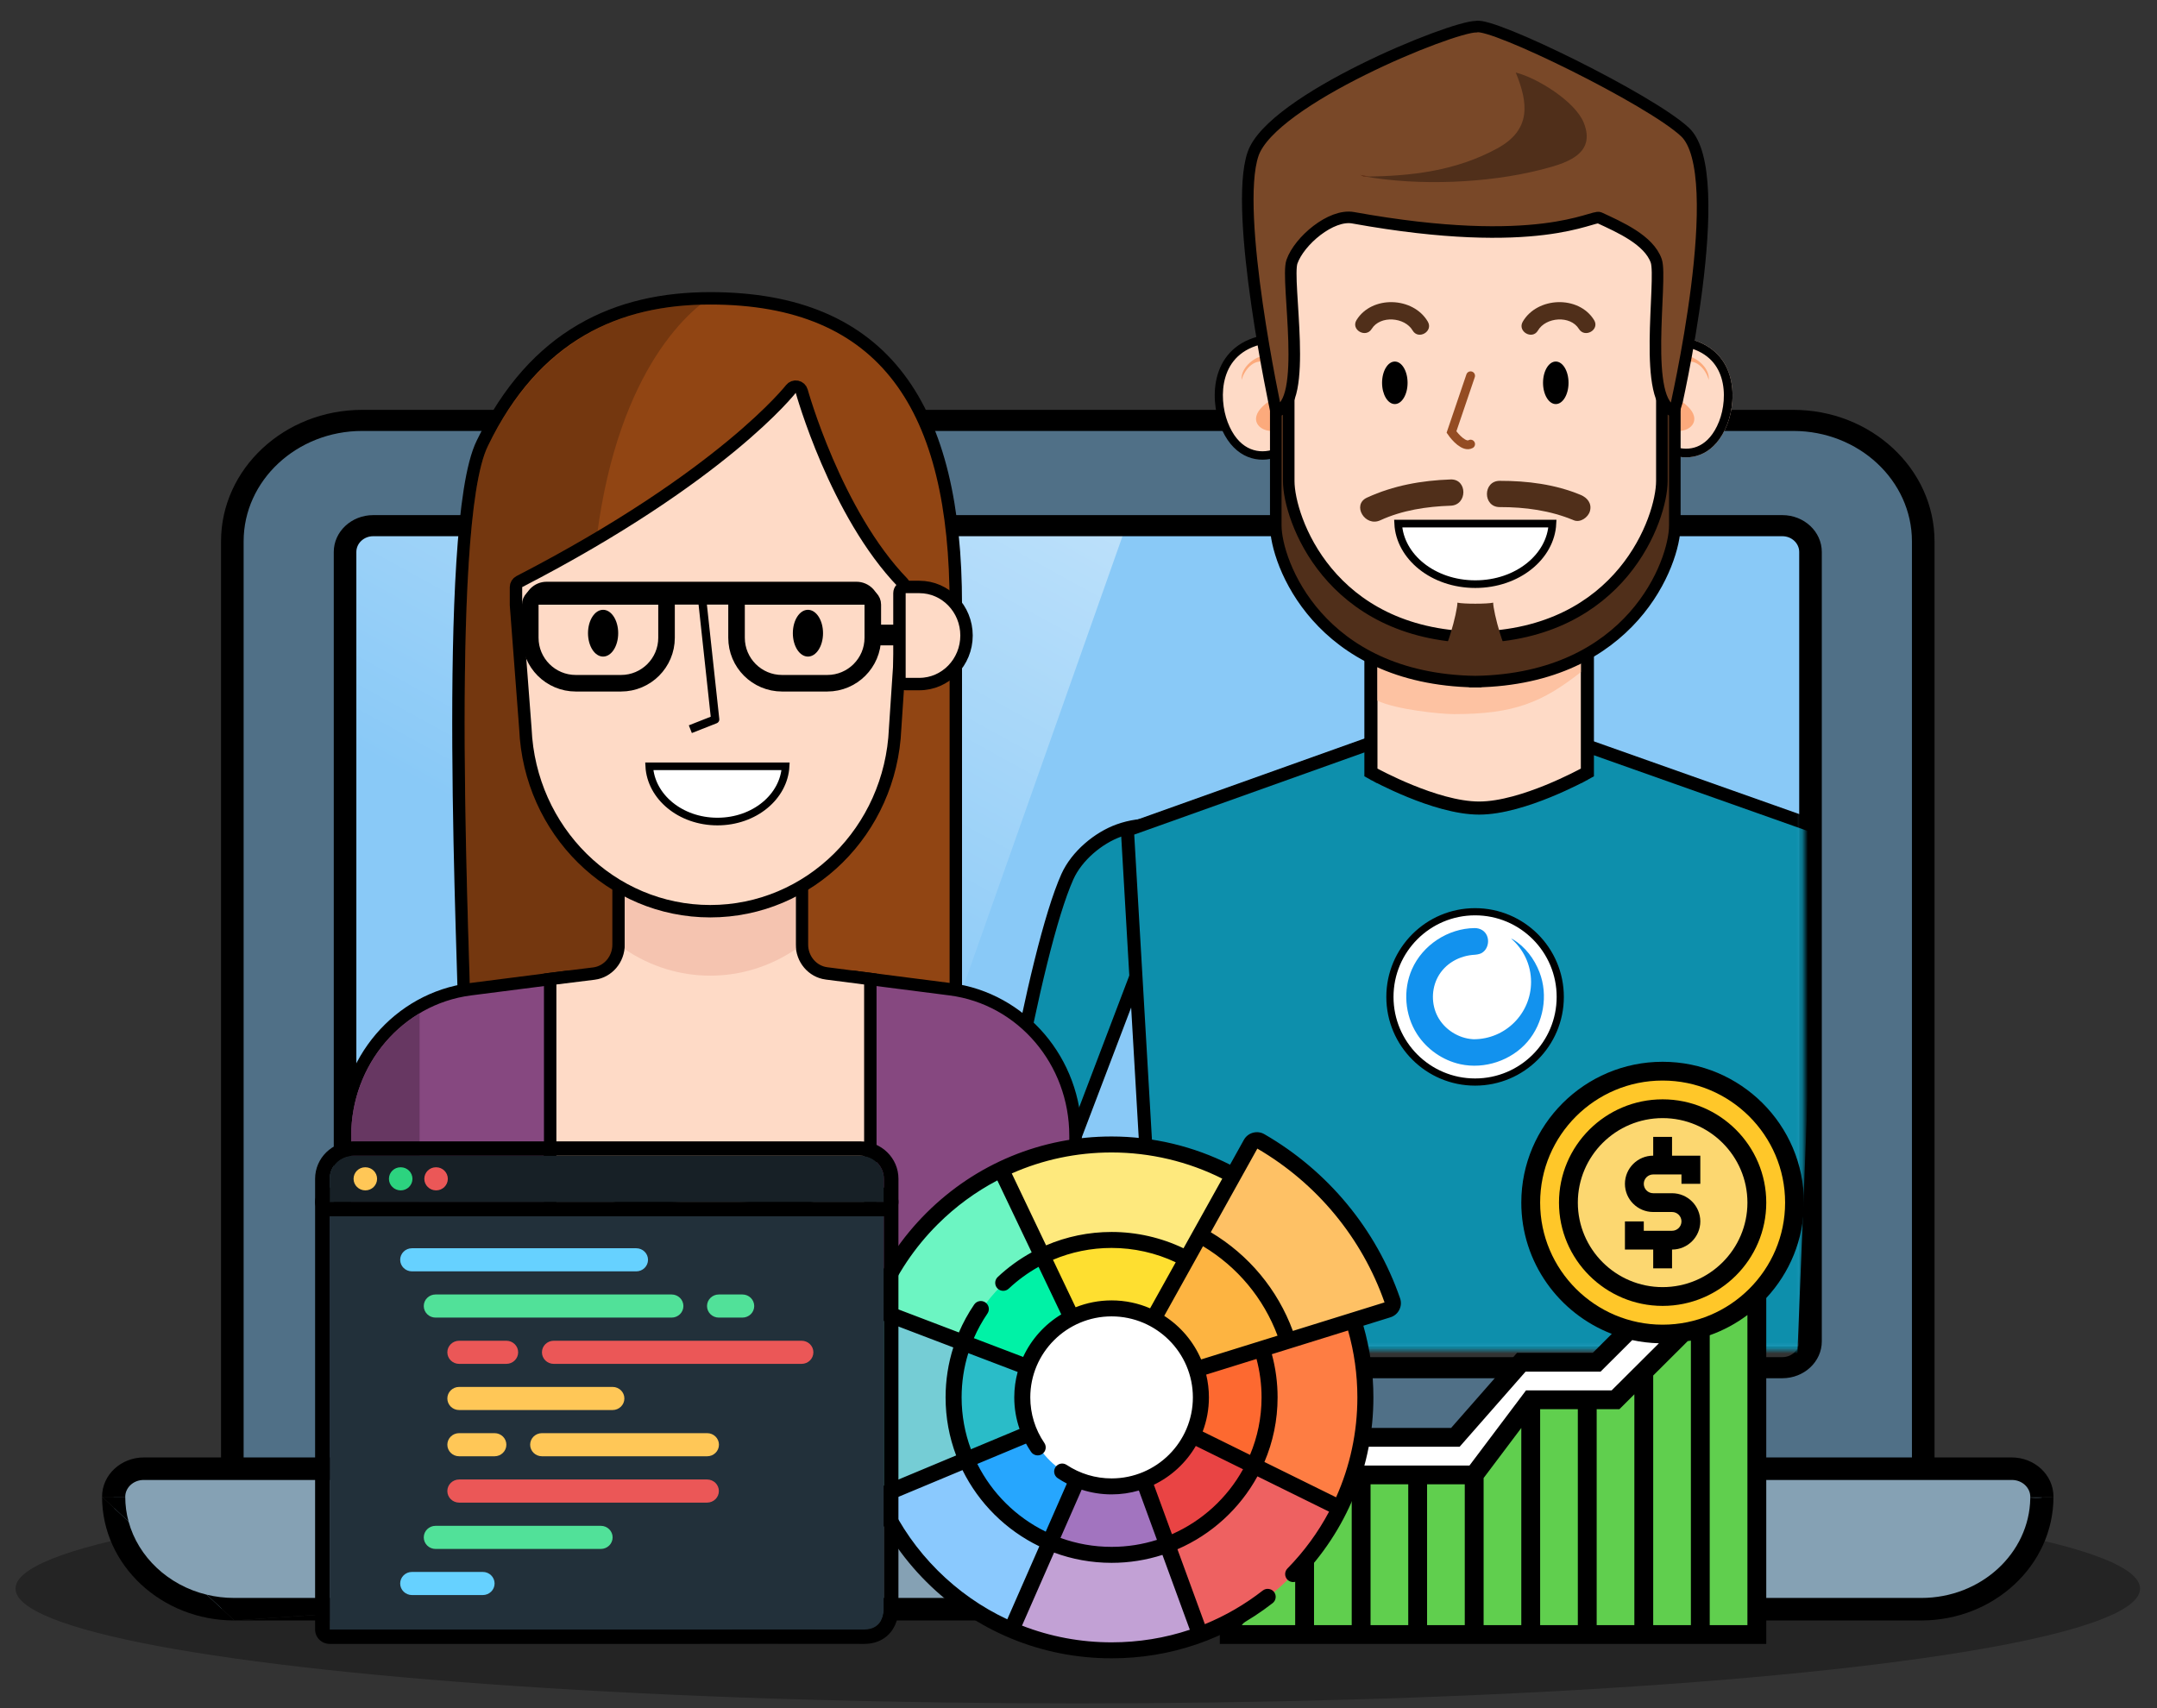 <svg width="380" height="301" viewBox="0 0 380 301" fill="none" xmlns="http://www.w3.org/2000/svg">
<rect x="0" y="0" width="380" height="301" fill="#333333" stroke="none"/>
<ellipse opacity="0.3" cx="189.874" cy="279.926" rx="187.139" ry="20.226" fill="black"/>
<rect x="62.535" y="81.775" width="255.541" height="155.612" rx="0.632" fill="#89C9F7"/>
<g style="mix-blend-mode:soft-light" opacity="0.6">
<path d="M63.167 237.387H147.261L202.24 81.775H63.167C62.818 81.775 62.535 82.058 62.535 82.407V236.755C62.535 237.104 62.818 237.387 63.167 237.387Z" fill="url(#paint0_linear)"/>
</g>
<rect x="62.456" y="81.696" width="255.41" height="155.651" rx="0.711" stroke="black" stroke-width="0.158"/>
<path d="M315.937 74.078H63.801C51.19 74.078 40.93 83.637 40.93 95.387V264.178C40.93 266.741 43.151 268.814 45.895 268.814H333.852C336.596 268.814 338.817 266.741 338.817 264.178V95.387C338.817 83.637 328.553 74.078 315.937 74.078ZM60.789 236.358V97.261C60.789 94.701 63.013 92.624 65.754 92.624H313.993C316.735 92.624 318.958 94.701 318.958 97.261V236.358C318.958 238.919 316.735 240.995 313.993 240.995H65.754C63.013 240.995 60.789 238.919 60.789 236.358Z" fill="#507087"/>
<path fill-rule="evenodd" clip-rule="evenodd" d="M38.94 95.386C38.94 82.606 50.095 72.219 63.801 72.219H315.937C329.647 72.219 340.807 82.606 340.807 95.386V264.178C340.807 267.767 337.696 270.673 333.852 270.673H45.895C42.052 270.673 38.94 267.767 38.94 264.178V95.386ZM63.801 75.936C52.284 75.936 42.92 84.667 42.92 95.386V264.178C42.92 265.714 44.25 266.956 45.895 266.956H333.852C335.497 266.956 336.827 265.714 336.827 264.178V95.386C336.827 84.668 327.459 75.936 315.937 75.936H63.801ZM65.754 94.483C64.112 94.483 62.779 95.727 62.779 97.261V236.358C62.779 237.892 64.112 239.136 65.754 239.136H313.993C315.636 239.136 316.968 237.892 316.968 236.358V97.261C316.968 95.727 315.636 94.483 313.993 94.483H65.754ZM58.8 97.261C58.8 93.674 61.913 90.766 65.754 90.766H313.993C317.834 90.766 320.948 93.674 320.948 97.261V236.358C320.948 239.945 317.834 242.853 313.993 242.853H65.754C61.913 242.853 58.8 239.945 58.8 236.358V97.261Z" fill="black"/>
<path d="M354.412 258.795H25.331C22.397 258.795 20.023 261.008 20.023 263.742C20.023 274.667 29.555 283.552 41.275 283.552H338.468C350.187 283.552 359.719 274.667 359.719 263.742C359.72 261.008 357.346 258.795 354.412 258.795Z" fill="#85A1B4"/>
<path d="M22.065 263.742H17.981L22.651 268.111C22.268 266.71 22.065 265.246 22.065 263.742Z" fill="black"/>
<path d="M25.331 256.811C21.349 256.811 17.981 259.836 17.981 263.742H22.065C22.065 262.178 23.445 260.777 25.331 260.777H354.413C356.299 260.777 357.678 262.179 357.678 263.742H361.762C361.762 259.836 358.394 256.811 354.413 256.811H25.331Z" fill="black"/>
<path d="M17.981 263.742C17.981 275.837 28.507 285.535 41.275 285.535L36.421 280.994C29.646 279.354 24.359 274.364 22.651 268.111L17.981 263.742Z" fill="black"/>
<path d="M338.468 281.568H99.602L41.275 285.535H338.468C351.236 285.535 361.762 275.837 361.762 263.742L357.675 264.02C357.515 273.648 349.038 281.568 338.468 281.568Z" fill="black"/>
<path d="M36.421 280.994L41.275 285.535L99.602 281.568H41.275C39.596 281.568 37.97 281.369 36.421 280.994Z" fill="black"/>
<path d="M361.762 263.742H357.678C357.678 263.835 357.677 263.927 357.675 264.02L361.762 263.742Z" fill="black"/>
<path d="M170.013 268.69H209.731C215.214 268.69 219.66 264.26 219.66 258.795H160.083C160.083 264.26 164.528 268.69 170.013 268.69Z" fill="#3D5567"/>
<path fill-rule="evenodd" clip-rule="evenodd" d="M158.758 257.473H220.989V258.795C220.989 264.99 215.949 270.012 209.732 270.012H170.014C163.797 270.012 158.758 264.99 158.758 258.795V257.473ZM161.513 260.117C162.151 264.224 165.714 267.368 170.014 267.368H209.732C214.032 267.368 217.596 264.224 218.234 260.117H161.513Z" fill="black"/>
<mask id="mask0" mask-type="alpha" maskUnits="userSpaceOnUse" x="105" y="2" width="213" height="236">
<path d="M105.167 2.04H317.803V237.855H105.167V2.04Z" fill="#C4C4C4"/>
</mask>
<g mask="url(#mask0)">
<path d="M214.534 225.267L214.534 225.267C216.083 225.362 217.503 225.476 218.841 225.584C224.381 226.029 228.512 226.362 234.594 224.801C234.969 224.705 235.367 224.83 235.619 225.124C235.872 225.419 235.935 225.831 235.783 226.187L227.054 246.621C226.917 246.941 226.628 247.168 226.285 247.226C220.301 248.225 214.643 248.721 208.992 249.148C208.05 249.22 207.109 249.289 206.167 249.358C201.451 249.706 196.706 250.055 191.708 250.658C191.698 250.659 191.68 250.662 191.659 250.665C191.112 250.733 190.61 250.353 190.527 249.808C190.261 248.063 190.035 246.332 189.812 244.613C189.26 240.38 188.719 236.226 187.608 232.157C187.482 231.695 187.694 231.208 188.118 230.986C188.179 230.955 188.239 230.923 188.299 230.892C189.05 230.499 189.788 230.113 190.506 229.71L214.534 225.267ZM214.534 225.267C213.464 225.201 211.456 224.795 209.641 224.382C208.75 224.179 207.93 223.981 207.333 223.833C207.035 223.759 206.792 223.698 206.625 223.655C206.541 223.634 206.476 223.617 206.432 223.606L206.382 223.593L206.37 223.59L206.367 223.589L206.366 223.589L206.366 223.589C206.178 223.54 205.98 223.546 205.796 223.606M214.534 225.267L205.796 223.606M205.796 223.606L206.11 224.574M205.796 223.606L206.11 224.574M206.11 224.574C205.796 223.606 205.795 223.606 205.795 223.606L205.795 223.606L205.793 223.607L205.787 223.609L205.764 223.616L205.675 223.646C205.596 223.671 205.481 223.709 205.333 223.758C205.038 223.857 204.611 224 204.084 224.18C203.03 224.54 201.576 225.047 199.973 225.638C196.789 226.813 192.942 228.343 190.506 229.71L206.11 224.574ZM191.728 250.654C191.728 250.654 191.727 250.654 191.725 250.655L191.726 250.654L191.728 250.654L191.728 250.654Z" fill="#FEDAC6" stroke="black" stroke-width="2.036" stroke-linejoin="round"/>
<path d="M339.573 224.372C334.705 222.235 330.022 219.94 324.718 219.091C321.088 218.51 316.948 218.208 313.35 219.147L313.621 226.654C317 225.751 320.86 224.599 324.335 224.917C329.223 225.366 333.494 227.78 337.906 229.716C339.311 230.333 341.012 229.203 341.425 227.873C341.919 226.289 340.974 224.986 339.573 224.372Z" fill="#FEDAC6" stroke="black" stroke-width="2.036"/>
<path d="M343.905 234.11C339.72 231.192 335.423 228.345 330.465 226.921C325.258 225.425 318.923 224.433 313.527 224.402C313.514 224.401 313.891 225.225 313.876 225.226L313.075 230.478C313.532 230.675 313.965 231.277 314.5 231.28C319.007 231.306 323.962 231.124 328.361 232.108C332.781 233.097 336.73 235.923 340.371 238.463C343.328 240.526 346.874 236.181 343.905 234.11Z" fill="#FF9F7D" stroke="black" stroke-width="2.036"/>
<path d="M339.421 239.614C335.372 236.79 331.189 234.01 326.359 232.719C322.153 231.595 317.487 231.32 313.062 231.248L312.218 236.789C316.377 236.832 320.846 237.14 324.878 238.077C328.919 239.019 332.549 241.637 335.888 243.966C338.846 246.029 342.392 241.685 339.421 239.614Z" fill="#FF9F7D" stroke="black" stroke-width="2.036"/>
<path d="M332.829 243.791C328.779 240.967 324.598 238.187 319.767 236.897C317.218 236.216 314.505 235.848 311.776 235.647L310.802 242.273C313.303 242.465 315.725 242.331 318.076 242.879C322.119 243.819 325.955 245.814 329.294 248.143C332.254 250.206 335.798 245.862 332.829 243.791Z" fill="#FF9F7D" stroke="black" stroke-width="2.036"/>
<path d="M313.132 219.323C313.132 219.323 307.18 221.145 304.853 221.39C303.351 221.548 301.963 221.72 300.646 221.884C295.1 222.573 290.802 223.107 284.474 221.771L294.083 241.81C301.052 242.668 307.561 242.866 314.179 243.067C318.909 243.211 323.696 243.357 328.746 243.746C328.751 243.747 328.758 243.748 328.764 243.749C328.771 243.75 328.778 243.751 328.785 243.751C328.97 242.047 329.117 240.337 329.265 238.627C329.395 237.123 329.525 235.618 329.68 234.118C331.848 233.08 334.709 234.5 336.881 235.578C338.407 236.335 339.593 236.924 339.959 236.373C341.766 233.66 336.09 229.473 332.421 226.767C331.652 226.199 330.97 225.696 330.465 225.286C328.106 223.372 325.942 222.964 323.369 222.572C318.531 220.824 313.132 219.323 313.132 219.323Z" fill="#FEDAC6" stroke="black" stroke-width="2.036"/>
<path d="M351.919 249.906C351.921 249.936 351.922 249.966 351.922 249.996C351.933 255.257 350.838 259.321 349.004 262.426C347.166 265.535 344.628 267.611 341.871 268.955C336.403 271.619 330.064 271.415 326.371 270.835L326.359 270.833L326.359 270.833C326.323 270.827 326.285 270.821 326.243 270.814C326.202 270.808 326.156 270.801 326.111 270.793C326.11 270.793 326.11 270.793 326.109 270.793L326.3 269.656C323.7 269.222 320.357 268.627 316.495 267.914L351.919 249.906ZM351.919 249.906C351.723 247.452 351.482 244.849 351.202 242.13L351.202 242.13C349.651 227.062 346.899 208.425 343.814 191.942C340.739 175.511 337.306 161.068 334.364 154.489C332.714 150.799 328.886 147.631 325.286 146.341L325.286 146.341M351.919 249.906L325.286 146.341M304.592 156.013L305.676 156.406L312.746 147.002C308.98 148.82 306.015 152.086 304.592 156.013ZM304.592 156.013C303.025 160.339 303.69 164.148 305.096 168.077M304.592 156.013L305.096 168.077M305.096 168.077C305.89 170.633 306.586 173.23 307.234 175.843L307.235 175.844C310.421 188.644 312.757 201.68 314.76 214.743L314.76 214.744C315.922 222.312 316.959 229.904 317.811 237.513C318.589 244.474 319.212 251.454 319.629 258.44L305.096 168.077ZM325.286 146.341C321.217 144.885 316.64 145.118 312.746 147.001L325.286 146.341Z" fill="#0D8FAC" stroke="black" stroke-width="2.306" stroke-linejoin="round"/>
<path d="M327.91 245.104L327.91 245.104C328.372 255.275 327.531 261.347 325.836 264.748C325.009 266.408 324.004 267.379 322.883 267.917C321.746 268.463 320.367 268.622 318.699 268.434L318.634 268.422C317.367 268.204 297.944 264.856 276.663 261.11C255.3 257.349 232.191 253.208 223.947 251.478C224.373 249.704 224.751 247.881 225.101 246.03L225.101 246.03C225.719 242.752 226.245 239.373 226.763 236.025C226.783 235.898 226.803 235.771 226.822 235.644C227.321 232.419 227.815 229.226 228.381 226.15L228.381 226.148C228.492 225.538 228.608 224.931 228.726 224.329C228.753 224.192 228.78 224.056 228.807 223.921C228.9 223.461 229.367 223.135 229.872 223.232C234.49 224.117 244.974 226.008 254.602 227.745C263.732 229.392 272.092 230.9 273.957 231.28L273.957 231.28C279.847 232.481 287.996 233.778 296.574 234.961C306.932 236.391 317.946 237.652 326.405 238.366C326.806 238.399 327.111 238.685 327.178 239.039C327.592 241.245 327.827 243.262 327.91 245.104Z" fill="#0D8FAC" stroke="black" stroke-width="2.306"/>
<path d="M170.479 249.996C170.479 249.966 170.48 249.936 170.482 249.906C170.679 247.452 170.919 244.849 171.199 242.131L171.199 242.131C172.75 227.062 175.502 208.426 178.587 191.943C181.662 175.511 185.095 161.069 188.037 154.489L188.037 154.489C189.687 150.799 193.515 147.631 197.115 146.341L197.115 146.341C201.184 144.884 205.76 145.119 209.653 147.002L170.479 249.996ZM170.479 249.996C170.469 255.256 171.564 259.321 173.398 262.425C175.235 265.535 177.773 267.611 180.531 268.955C185.998 271.619 192.337 271.415 196.031 270.835L196.041 270.833M170.479 249.996L196.041 270.833M196.041 270.833C196.075 270.828 196.221 270.805 196.295 270.792C199.197 270.308 203.017 269.624 207.442 268.803C207.851 268.727 208.187 268.436 208.322 268.043C208.457 267.649 208.369 267.213 208.092 266.902C206.622 265.254 205.237 263.676 204.233 262.183C203.211 260.663 202.721 259.426 202.772 258.441C203.19 251.455 203.813 244.475 204.59 237.514C205.442 229.905 206.48 222.313 207.641 214.744L207.641 214.744C209.644 201.681 211.981 188.645 215.167 175.845L215.168 175.844C215.815 173.231 216.51 170.633 217.304 168.078M196.041 270.833L217.304 168.078M217.304 168.078C218.71 164.149 219.376 160.339 217.809 156.014L217.809 156.014C216.385 152.086 213.42 148.821 209.654 147.002L217.304 168.078Z" fill="#0D8FAC" stroke="black" stroke-width="2.306" stroke-linejoin="round"/>
<path d="M193.23 246.014C193.192 266.41 199.705 270.017 206.882 268.891C206.966 268.876 284.483 252.757 299.494 248.851C299.775 248.778 299.895 248.496 299.816 248.217V248.217C299.248 246.293 298.737 244.296 298.259 242.255C296.749 235.801 295.582 228.916 294.119 222.54C293.981 221.929 293.837 221.322 293.693 220.721C293.66 220.583 293.626 220.447 293.592 220.31C293.323 219.22 292.234 218.547 291.137 218.788C278.1 221.653 208.523 235.931 195.399 238.05C194.511 238.193 193.838 238.872 193.71 239.762C193.385 242.03 193.234 244.111 193.23 246.014Z" fill="#0D8FAC"/>
<path d="M216.862 168.403C216.862 168.403 210.794 192.695 208.12 205.948C206.088 216.019 204.283 228.297 203.534 233.61C203.345 234.948 204.494 236.078 205.831 235.88C213.194 234.789 234.222 231.608 248.559 228.781C264.719 225.595 285.086 220.856 291.496 219.349C292.614 219.086 293.716 219.799 293.949 220.923L299.184 246.184C299.407 247.259 298.736 248.318 297.669 248.576L253.804 259.18L204.946 270.046" stroke="black" stroke-width="1.527" stroke-linejoin="round"/>
<path d="M252.036 127.189L198.616 146.266L204.699 250.969H317.309L321.481 146.266L267.616 127.189H252.036Z" fill="#0D8FAC" stroke="black" stroke-width="2.306"/>
<path d="M242.668 90.431H241.515V91.585V135.426V136.108L242.113 136.436L242.668 135.426C242.113 136.436 242.113 136.436 242.113 136.436L242.114 136.437L242.116 136.438L242.123 136.442L242.148 136.455C242.17 136.467 242.202 136.484 242.243 136.507C242.325 136.551 242.446 136.615 242.601 136.697C242.912 136.859 243.362 137.091 243.924 137.367C245.046 137.921 246.621 138.658 248.432 139.397C252.012 140.857 256.667 142.386 260.584 142.386C264.501 142.385 269.156 140.857 272.736 139.397C274.546 138.658 276.121 137.92 277.243 137.367C277.805 137.09 278.255 136.859 278.565 136.697C278.721 136.615 278.841 136.551 278.924 136.507C278.965 136.484 278.997 136.467 279.019 136.455L279.044 136.442L279.051 136.438L279.053 136.437L279.054 136.436C279.054 136.436 279.054 136.436 278.498 135.426L279.054 136.436L279.651 136.107V135.426V91.585V90.431H278.498H242.668Z" fill="#FEDAC6" stroke="black" stroke-width="2.306"/>
<path d="M242.667 95.025V123.458C245.871 125.024 253.772 125.833 256.159 125.833C266.792 125.833 271.714 123.749 278.497 118.433V95.025H242.667V95.025Z" fill="#FDC2A2"/>
<path d="M229.989 73.645C230.977 79.53 219.603 85.211 215.497 74.816C213.651 70.137 213.719 61.352 222.885 59.546C225.489 59.033 227.99 60.427 228.49 62.75C228.49 62.75 229.058 68.091 229.989 73.645Z" fill="#FEDAC6"/>
<path fill-rule="evenodd" clip-rule="evenodd" d="M227.108 63.071C226.721 61.318 224.828 60.134 222.69 60.569L222.69 60.569C218.649 61.392 216.686 63.761 215.887 66.424C215.07 69.147 215.457 72.236 216.279 74.385M227.108 63.071L227.11 63.09L227.129 63.266C227.145 63.419 227.17 63.644 227.202 63.93C227.266 64.502 227.36 65.321 227.482 66.309C227.725 68.284 228.079 70.937 228.518 73.644L228.518 73.644C228.708 74.81 228.312 76.014 227.48 77.053C226.646 78.093 225.407 78.919 224.029 79.296C222.657 79.672 221.175 79.596 219.824 78.879C218.478 78.164 217.192 76.773 216.279 74.385M228.585 63.383L228.636 63.357L228.519 62.795C227.949 60.059 225.153 58.558 222.413 59.115C217.843 60.045 215.468 62.814 214.517 65.985C213.583 69.097 214.03 72.538 214.944 74.929L214.944 74.929C215.959 77.584 217.455 79.287 219.168 80.196C220.877 81.104 222.731 81.184 224.396 80.729C226.056 80.275 227.555 79.283 228.585 77.998C229.615 76.713 230.207 75.087 229.933 73.398C229.498 70.717 229.147 68.085 228.905 66.122C228.784 65.141 228.69 64.327 228.627 63.76C228.611 63.618 228.597 63.492 228.585 63.383Z" fill="black"/>
<path d="M227.06 66.232C226.482 64.267 224.813 62.323 222.58 62.691C220.773 62.989 218.525 64.93 218.742 66.952C219.245 64.999 221.238 62.799 223.346 64.095C225.158 65.208 225.221 67.851 225.119 69.771C215.497 74.815 226.909 79.349 227.443 72.342C227.586 70.469 227.571 67.97 227.06 66.232Z" fill="#FCAA7C"/>
<path d="M289.782 73.644C288.795 79.529 300.168 85.21 304.273 74.815C306.121 70.136 306.052 61.352 296.887 59.545C294.282 59.032 291.779 60.426 291.279 62.75C291.28 62.75 290.713 68.09 289.782 73.644Z" fill="#FEDAC6"/>
<path fill-rule="evenodd" clip-rule="evenodd" d="M291.106 64.277C290.871 66.257 290.409 69.902 289.782 73.644C288.795 79.529 300.168 85.21 304.273 74.815C306.121 70.136 306.052 61.352 296.887 59.545C294.788 59.132 292.755 59.957 291.783 61.509C291.549 61.883 291.376 62.299 291.279 62.75C291.279 62.75 291.279 62.75 291.279 62.75C291.279 62.755 291.222 63.292 291.115 64.2C291.112 64.225 291.109 64.251 291.106 64.277ZM296.592 61.044C300.612 61.836 302.482 64.073 303.251 66.555C304.059 69.161 303.678 72.164 302.853 74.254L302.853 74.254C301.935 76.578 300.678 77.85 299.44 78.487C298.194 79.128 296.813 79.204 295.509 78.858C294.191 78.509 293.012 77.743 292.229 76.798C291.447 75.853 291.131 74.829 291.288 73.897" fill="black"/>
<path d="M292.711 66.232C293.289 64.266 294.957 62.322 297.189 62.691C298.997 62.989 301.245 64.93 301.028 66.951C300.525 64.999 298.532 62.798 296.421 64.095C294.61 65.208 294.548 67.851 294.65 69.771C304.272 74.815 292.86 79.349 292.325 72.342C292.183 70.468 292.199 67.97 292.711 66.232Z" fill="#FCAA7C"/>
<path d="M260.03 21.985V21.983C260.001 21.983 259.974 21.984 259.946 21.984C259.918 21.984 259.892 21.983 259.864 21.983V21.985C240.403 22.164 224.794 27.415 224.794 33.867V90.514C224.794 96.998 232.364 117.54 259.864 118.042V118.046C259.892 118.046 259.918 118.044 259.946 118.043C259.974 118.044 260.001 118.046 260.03 118.046V118.042C287.528 117.54 295.098 96.998 295.098 90.514V33.867C295.098 27.415 279.489 22.164 260.03 21.985Z" fill="#FEDAC6"/>
<path d="M259.076 66.213L255.712 76.12C256.374 77.085 257.975 78.863 259.076 78.254" stroke="#944C23" stroke-width="1.555" stroke-linecap="round"/>
<path d="M274.083 71.201C275.323 71.201 276.329 69.523 276.329 67.453C276.329 65.384 275.323 63.706 274.083 63.706C272.842 63.706 271.837 65.384 271.837 67.453C271.837 69.523 272.842 71.201 274.083 71.201Z" fill="black"/>
<path d="M245.727 71.2C246.968 71.2 247.973 69.523 247.973 67.454C247.973 65.384 246.968 63.707 245.727 63.707C244.486 63.707 243.48 65.384 243.48 67.454C243.48 69.523 244.486 71.2 245.727 71.2Z" fill="black"/>
<path d="M280.831 56.399C278.128 52.007 270.837 52.278 268.269 56.677C267.263 58.4 269.941 59.952 270.943 58.234C272.326 55.864 276.658 55.523 278.155 57.956C279.197 59.648 281.877 58.1 280.831 56.399Z" fill="#502F1A"/>
<path d="M241.652 57.956C243.151 55.524 247.482 55.864 248.865 58.235C249.868 59.953 252.546 58.401 251.54 56.678C248.973 52.278 241.681 52.009 238.978 56.399C237.932 58.1 240.612 59.648 241.652 57.956Z" fill="#502F1A"/>
<path d="M246.315 92.256H273.495C273.207 98.086 267.352 102.929 259.904 102.929C252.457 102.929 246.602 98.087 246.315 92.256Z" fill="white" stroke="black" stroke-width="1.344"/>
<path d="M243.167 91.679C247.025 89.902 251.342 89.251 255.558 89.108C258.548 89.008 258.556 84.382 255.558 84.483C250.473 84.655 245.457 85.55 240.821 87.686C238.104 88.937 240.466 92.923 243.167 91.679Z" fill="#502F1A"/>
<path d="M278.479 87.21C273.993 85.335 269.041 84.716 264.203 84.726C261.206 84.732 261.206 89.357 264.203 89.352C268.671 89.344 273.101 89.939 277.243 91.67C278.414 92.16 279.798 91.153 280.102 90.055C280.471 88.721 279.646 87.698 278.479 87.21Z" fill="#502F1A"/>
<path d="M295.056 35.931V92.58C295.056 99.064 287.484 119.606 259.987 120.108V120.111H259.822V120.108C232.323 119.606 224.753 99.064 224.753 92.58V35.931C224.753 34.464 225.56 33.058 227.036 31.766V84.769C227.036 91.253 234.114 111.795 259.828 112.297V112.3H259.982V112.297C285.696 111.795 292.773 91.253 292.773 84.769V31.766C294.25 33.059 295.056 34.465 295.056 35.931Z" fill="#502F1A" stroke="black" stroke-width="2.036"/>
<path d="M260.154 117.548L266.846 116.701C265.065 115.856 263.026 107.579 263.057 106.191C262.029 106.439 257.782 106.439 256.752 106.191C256.784 107.579 254.746 115.856 252.963 116.701L259.655 117.548C259.651 117.569 259.647 117.593 259.641 117.614L259.904 117.58L260.166 117.614C260.161 117.593 260.159 117.569 260.154 117.548Z" fill="#502F1A"/>
<path d="M296.837 23.255C290.71 17.537 262.915 3.895 260.072 4.698C255.753 4.666 224.047 17.537 220.752 27.134C217.236 37.366 224.795 72.462 224.795 72.462C230.68 71.451 226.462 49.381 227.599 46.123C228.887 42.432 234.508 37.67 238.38 38.37C271.157 44.286 280.6 37.829 281.764 38.37C285.33 40.024 290.495 42.279 291.783 45.971C292.919 49.228 289.171 71.452 295.055 72.463C295.056 72.462 304.764 30.651 296.837 23.255Z" fill="#794828" stroke="black" stroke-width="2.036"/>
<path d="M240.215 31.116C240.544 31.116 240.873 31.115 241.202 31.112C240.661 31.019 240.125 30.918 239.601 30.811L240.215 31.116Z" fill="#602F14"/>
<path d="M279.009 21.621C277.501 17.87 270.807 13.726 267.032 12.779C269.201 18.078 269.852 22.83 263.784 26.146C256.508 30.122 248.619 31.045 240.524 31.111C250.098 32.773 262.078 32.263 271.223 29.959C275.53 28.873 281.32 27.372 279.009 21.621Z" fill="#502F1A"/>
<circle cx="259.867" cy="175.659" r="15.004" fill="white" stroke="black" stroke-width="1.265"/>
<path fill-rule="evenodd" clip-rule="evenodd" d="M259.484 183.114C256.915 182.957 254.454 181.385 253.258 179.089C252.148 176.957 252.166 174.28 253.3 172.165C254.57 169.797 257.09 168.354 259.878 168.23C259.878 168.23 260.571 168.185 261.034 167.923C262.406 167.143 262.611 164.841 261.136 163.902C260.739 163.649 260.265 163.532 259.793 163.533C255.134 163.578 250.629 166.489 248.736 170.808C247.144 174.438 247.475 178.841 249.637 182.207C251.358 184.886 254.164 186.845 257.277 187.522C261.537 188.449 266.256 186.874 269.104 183.552C271.927 180.257 272.79 175.387 271.208 171.299C270.302 168.955 268.696 166.818 266.546 165.532C266.434 165.465 266.317 165.41 266.195 165.366C268.357 167.217 269.728 169.965 269.728 173.029C269.728 178.6 265.2 183.122 259.622 183.122C259.577 183.122 259.572 183.119 259.484 183.114V183.114Z" fill="#1292EE"/>
</g>
<path d="M81.865 181.251V182.345H82.959H167.294V181.251H168.387V106.564C168.387 89.357 165.366 75.843 158.376 66.615C151.339 57.324 140.427 52.567 125.126 52.567C116.973 52.567 109.24 54.151 102.376 58.162C95.506 62.177 89.586 68.577 84.988 78.075C84.045 79.976 83.33 82.88 82.772 86.418C82.209 89.989 81.79 94.308 81.486 99.102C80.876 108.69 80.716 120.245 80.773 131.636C80.83 143.031 81.103 154.279 81.362 163.259C81.45 166.319 81.536 169.11 81.612 171.553C81.759 176.296 81.865 179.725 81.865 181.251Z" fill="#914513" stroke="black" stroke-width="2.187"/>
<g style="mix-blend-mode:darken" opacity="0.2">
<path d="M123.409 53.66C108.138 54.127 94.826 60.662 85.97 78.556C79.043 92.498 82.959 171.915 82.959 181.251H113.078C110.066 150.132 104.042 128.348 104.042 112.788C104.042 76.316 115.759 59.885 123.409 53.66Z" fill="black"/>
</g>
<path d="M91.993 102.923L93.65 127.819C94.129 139.868 101.029 150.651 111.571 155.826C103.198 136.688 101.36 116.086 101.029 100.34C98.319 102.073 95.183 102.969 91.993 102.923Z" fill="#F5C4B0"/>
<path d="M167.435 174.316L167.433 174.316L152.373 172.386L151.14 172.228V173.471V237.267V238.36H152.234H188.378H189.471V237.267V200.11C189.471 200.11 189.471 200.11 189.471 200.11C189.474 187.037 180.058 175.959 167.435 174.316Z" fill="#864880" stroke="black" stroke-width="2.187"/>
<path d="M82.819 174.317L82.817 174.318C70.194 175.961 60.778 187.039 60.781 200.111C60.781 200.111 60.781 200.111 60.781 200.112V237.268V238.362H61.874H98.018H99.112V237.268V173.473V172.23L97.879 172.388L82.819 174.317Z" fill="#864880" stroke="black" stroke-width="2.187"/>
<path d="M98.475 205.153L96.924 204.44V206.147V237.267V238.36H98.018H152.233H153.327V237.267V206.147V204.44L151.776 205.153C134.811 212.956 115.44 212.956 98.475 205.153Z" fill="#DBDBDB" stroke="black" stroke-width="2.187"/>
<path d="M141.279 166.384H141.279V166.376V153.244V152.15H140.185H110.066H108.972V153.244V166.407H108.972L108.972 166.416C108.992 169.045 107.11 171.225 104.657 171.547C104.655 171.547 104.654 171.547 104.653 171.547L97.883 172.386L96.924 172.505V173.472V206.147V206.848L97.561 207.141C115.106 215.21 135.145 215.21 152.69 207.141L153.327 206.848V206.147V173.472V172.51L152.373 172.387L145.598 171.516C145.597 171.516 145.597 171.516 145.597 171.516C143.142 171.195 141.258 169.015 141.279 166.384Z" fill="#FEDAC6" stroke="black" stroke-width="2.187"/>
<path d="M110.065 122.124H101.029C96.038 122.124 91.993 117.944 91.993 112.788V106.564C91.993 104.846 93.343 103.452 95.005 103.452H119.101V112.788C119.101 117.944 115.056 122.124 110.065 122.124Z" fill="#EBEBEB"/>
<path d="M146.21 122.124H137.174C132.183 122.124 128.138 117.945 128.138 112.788V103.452H152.234C153.896 103.452 155.246 104.847 155.246 106.564V112.788C155.246 117.945 151.201 122.124 146.21 122.124Z" fill="#EBEBEB"/>
<path d="M140.185 167.247V156.355H110.065V167.247C119.201 173.474 131.05 173.474 140.185 167.247Z" fill="#F5C4B0"/>
<path d="M159.349 103.524C159.37 103.216 159.259 102.913 159.044 102.691C153.157 96.609 148.702 88.194 145.709 81.236C144.217 77.768 143.098 74.684 142.352 72.469C141.98 71.362 141.701 70.473 141.515 69.863C141.422 69.557 141.353 69.322 141.307 69.164C141.285 69.085 141.267 69.025 141.256 68.985L141.244 68.941L141.241 68.931L141.24 68.929L141.24 68.928C141.13 68.529 140.804 68.227 140.398 68.147C139.992 68.067 139.576 68.223 139.322 68.55L139.322 68.55L139.322 68.55L139.317 68.556L139.295 68.584C139.274 68.61 139.242 68.651 139.196 68.706C139.105 68.817 138.965 68.986 138.771 69.209C138.385 69.656 137.786 70.322 136.953 71.182C135.287 72.904 132.682 75.405 128.948 78.491C121.48 84.663 109.498 93.179 91.493 102.48C91.13 102.668 90.901 103.043 90.901 103.452V106.564C90.901 106.591 90.902 106.619 90.904 106.647L92.559 128.412C93.333 146.362 107.654 160.56 125.126 160.56C142.6 160.56 156.923 146.36 157.693 128.407L159.349 103.524Z" fill="#FEDAC6" stroke="black" stroke-width="2.187" stroke-linejoin="round"/>
<path d="M73.922 178.574C66.474 183.019 61.884 191.225 61.874 200.109V237.266H73.922V178.574V178.574Z" fill="#673762"/>
<path d="M110.125 212.272C106.001 211.373 101.983 210.089 98.12 208.438V237.267H110.125V212.272Z" fill="#BFBFBF"/>
<path d="M159.551 103.425C158.947 103.425 158.457 103.915 158.457 104.519V119.442C158.457 120.046 158.947 120.536 159.551 120.536H161.958C166.584 120.536 170.273 116.672 170.273 111.981C170.273 107.289 166.584 103.425 161.958 103.425H159.551Z" fill="#FEDAC6" stroke="black" stroke-width="2.187" stroke-linejoin="round"/>
<path d="M123.565 104.351L125.993 126.764L121.618 128.487" stroke="black" stroke-width="1.458" stroke-linejoin="round"/>
<path d="M114.379 135.025H138.402C138.115 140.359 132.943 144.761 126.39 144.761C119.838 144.761 114.665 140.359 114.379 135.025Z" fill="white" stroke="black" stroke-width="1.344"/>
<path d="M131.215 105.073C130.409 105.073 129.757 105.726 129.757 106.531V112.373C129.757 116.802 133.347 120.392 137.776 120.392H145.742C150.171 120.392 153.762 116.802 153.762 112.373V106.531C153.762 105.726 153.109 105.073 152.304 105.073H131.215Z" stroke="black" stroke-width="2.916" stroke-linejoin="round"/>
<path d="M94.877 105.073C94.071 105.073 93.419 105.726 93.419 106.531V112.373C93.419 116.802 97.009 120.392 101.438 120.392H109.405C113.834 120.392 117.424 116.802 117.424 112.373V106.531C117.424 105.726 116.771 105.073 115.966 105.073H94.877Z" stroke="black" stroke-width="2.916" stroke-linejoin="round"/>
<path d="M92.282 106.53C92.282 104.309 94.083 102.508 96.304 102.508H150.878C153.1 102.508 154.901 104.309 154.901 106.53V106.53H92.282V106.53Z" fill="black"/>
<path d="M154.575 111.894H157.82" stroke="black" stroke-width="3.645"/>
<path d="M106.249 115.693C107.717 115.693 108.908 113.848 108.908 111.572C108.908 109.296 107.717 107.451 106.249 107.451C104.78 107.451 103.59 109.296 103.59 111.572C103.59 113.848 104.78 115.693 106.249 115.693Z" fill="black"/>
<path d="M142.335 115.693C143.804 115.693 144.994 113.848 144.994 111.572C144.994 109.296 143.804 107.451 142.335 107.451C140.866 107.451 139.676 109.296 139.676 111.572C139.676 113.848 140.866 115.693 142.335 115.693Z" fill="black"/>
<path d="M215.341 273.65L214.974 285.72L300.712 265.386L307.326 223.635H297.268L281.974 239.154L268.609 239.841L254.417 253.712H235.817L215.341 273.65Z" fill="white"/>
<path d="M299.545 234.11C298.566 234.408 297.537 234.623 296.508 234.789L284.607 246.651H269.669L259.71 259.887H239.792L216.555 286.358V288.013H309.504V228.121C306.782 230.884 303.379 232.969 299.545 234.11V234.11Z" fill="#60CF4E"/>
<path d="M292.906 188.745C305.736 188.745 316.143 199.119 316.143 211.908C316.143 218.211 313.604 223.935 309.504 228.121C306.782 230.884 303.379 232.969 299.545 234.11C298.566 234.408 297.537 234.623 296.508 234.789C295.329 234.971 294.134 235.07 292.906 235.07C280.075 235.07 269.668 224.697 269.668 211.908C269.668 199.119 280.075 188.745 292.906 188.745V188.745Z" fill="#FFC729"/>
<path d="M292.906 228.452C302.073 228.452 309.504 221.045 309.504 211.907C309.504 202.77 302.073 195.363 292.906 195.363C283.74 195.363 276.308 202.77 276.308 211.907C276.308 221.045 283.74 228.452 292.906 228.452Z" fill="#FCD770"/>
<path d="M294.565 223.489V220.18C297.31 220.18 299.545 217.953 299.545 215.217C299.545 212.48 297.31 210.253 294.565 210.253H291.246C290.329 210.253 289.586 209.512 289.586 208.599C289.586 207.685 290.329 206.944 291.246 206.944H296.225V208.599H299.545V203.635H294.565V200.326H291.246V203.635C288.5 203.635 286.266 205.862 286.266 208.599C286.266 211.335 288.5 213.562 291.246 213.562H294.565C295.481 213.562 296.225 214.303 296.225 215.217C296.225 216.13 295.481 216.871 294.565 216.871H289.586V215.217H286.266V220.18H291.246V223.489H294.565Z" fill="black"/>
<path d="M311.164 211.908C311.164 201.874 302.973 193.709 292.906 193.709C282.84 193.709 274.648 201.874 274.648 211.908C274.648 221.942 282.84 230.107 292.906 230.107C302.973 230.107 311.164 221.942 311.164 211.908ZM277.968 211.908C277.968 203.697 284.669 197.018 292.906 197.018C301.144 197.018 307.845 203.697 307.845 211.908C307.845 220.119 301.144 226.798 292.906 226.798C284.669 226.798 277.968 220.119 277.968 211.908Z" fill="black"/>
<path d="M317.803 211.908C317.803 198.224 306.634 187.091 292.905 187.091C279.177 187.091 268.008 198.224 268.008 211.908C268.008 222.443 274.639 231.444 283.952 235.037L280.6 238.379H267.255L255.636 251.615H235.747L215.336 273.654L214.895 285.852L217.774 282.683V275.899L237.199 254.924H257.145L268.764 241.688H281.976L287.551 236.131C289.071 236.465 290.643 236.65 292.253 236.692L283.919 244.997H268.838L258.879 258.233H239.038L214.895 285.736V289.667H311.163V228.724C315.27 224.296 317.803 218.398 317.803 211.908ZM271.328 211.908C271.328 200.049 281.008 190.4 292.905 190.4C304.803 190.4 314.483 200.049 314.483 211.908C314.483 223.767 304.803 233.416 292.905 233.416C281.008 233.416 271.328 223.767 271.328 211.908ZM297.885 236.225V286.358H291.246V242.373L297.329 236.309C297.513 236.276 297.702 236.261 297.885 236.225ZM285.294 248.306L287.926 245.682V286.358H281.287V248.306H285.294ZM238.132 286.358H231.493V271.854L238.132 264.291V286.358ZM241.451 261.541H248.091V286.358H241.451V261.541ZM251.41 261.541H258.049V286.358H251.41V261.541ZM261.369 260.438L268.008 251.615V286.358H261.369V260.438ZM271.328 248.306H277.967V286.358H271.328V248.306ZM228.173 275.636V286.358H218.76L228.173 275.636ZM301.204 286.358V235.277C303.61 234.425 305.842 233.219 307.844 231.715V286.358H301.204Z" fill="black"/>
<ellipse cx="197.82" cy="247.028" rx="22.453" ry="22.381" fill="white"/>
<path d="M238.432 232.67L233.569 228.342L223.662 232.138L222.314 237.683L217.133 261.111L233.957 268.417L236.045 265.73C238.925 259.841 240.541 253.224 240.541 246.229C240.541 241.502 239.799 236.947 238.432 232.67V232.67Z" fill="#FE7D43"/>
<path d="M221.11 258.268L215.205 261.111L200.025 271.769L206.791 286.815L211.621 288.008V288.01C222.415 284.009 231.1 275.843 236.105 265.606L221.11 258.268Z" fill="#EE6161"/>
<path d="M205.84 272.199L202.619 269.949L183.371 267.035L174.123 281.844L178.38 287.188V287.19C183.795 289.511 189.761 290.797 196.029 290.797C201.513 290.797 206.766 289.813 211.622 288.01V288.008L205.84 272.199Z" fill="#C2A1D5"/>
<path d="M184.258 266.656L173.56 249.904L154.893 255.661V263.722C159.398 274.237 167.844 282.675 178.38 287.19V287.188L185.144 271.769L184.258 266.656Z" fill="#8AC9FE"/>
<path d="M159.22 224.987L154.151 230.586H154.149C152.318 235.454 151.316 240.726 151.316 246.23C151.316 252.44 152.591 258.351 154.891 263.723H154.893L170.465 257.222L172.501 252.56L173.724 229.63L159.22 224.987Z" fill="#75CDD5"/>
<path d="M185.567 206.097H176.561C166.277 211.062 158.191 219.838 154.15 230.585H154.152L169.92 236.595L180.23 231.392L193.865 219.167L185.567 206.097Z" fill="#6CF5C2"/>
<path d="M222.513 237.683L221.687 234.022L211.508 236.595L210.96 241.277C211.482 242.833 211.762 244.499 211.762 246.23C211.762 248.624 211.224 250.891 210.262 252.92L210.482 256.656L217.132 260.183L221.11 258.268C222.872 254.628 223.861 250.544 223.861 246.23C223.861 243.247 223.386 240.376 222.513 237.683V237.683Z" fill="#FD6930"/>
<path d="M210.261 252.92C208.542 256.548 205.47 259.411 201.693 260.864L200.241 263.586L203.267 271.31L205.839 272.199C212.547 269.681 218.02 264.657 221.11 258.268L210.261 252.92Z" fill="#E94444"/>
<path d="M201.694 260.864C199.937 261.541 198.026 261.913 196.028 261.913C193.89 261.913 191.853 261.489 189.994 260.716L186.819 261.059L183.042 268.733L185.144 271.769C188.488 273.188 192.167 273.972 196.028 273.972C199.481 273.972 202.788 273.346 205.839 272.199L201.694 260.864Z" fill="#A274BF"/>
<path d="M181.629 252.56L179.145 250.77L171.038 253.57L170.466 257.222C173.296 263.754 178.572 268.985 185.144 271.77L189.994 260.716C186.264 259.173 183.258 256.236 181.629 252.56V252.56Z" fill="#26A6FE"/>
<path d="M217.463 207.11C211.099 203.638 203.794 201.662 196.028 201.662C189.049 201.662 182.444 203.256 176.561 206.097L183.811 221.298L191.014 224.518L213.679 228.343L220.273 214.393L217.463 207.11Z" fill="#FEE97D"/>
<path d="M245.432 229.227C245.656 229.871 245.298 230.571 244.646 230.773L238.546 232.671L226.992 236.264C224.409 228.262 218.802 221.613 211.508 217.657L217.379 207.11L220.485 201.529C220.813 200.938 221.566 200.73 222.151 201.069C232.951 207.309 241.305 217.287 245.432 229.227V229.227Z" fill="#FEC165"/>
<path d="M180.295 246.23C180.295 244.359 180.622 242.564 181.227 240.902L181.088 234.364H174.341L169.921 236.595C168.806 239.595 168.196 242.842 168.196 246.23C168.196 250.135 169.006 253.851 170.467 257.221L181.63 252.56C180.771 250.625 180.295 248.483 180.295 246.23V246.23Z" fill="#2ABCC8"/>
<path d="M189.459 223.117L183.811 221.298C177.423 224.41 172.409 229.891 169.92 236.595L181.226 240.902C182.604 237.1 185.413 233.981 189.007 232.192V232.19L191.597 229.284L189.459 223.117Z" fill="#00F2A6"/>
<path d="M209.275 221.824L209.273 221.823C205.334 219.695 200.823 218.487 196.028 218.487C191.645 218.487 187.499 219.496 183.811 221.298L189.007 232.192C191.12 231.141 193.505 230.546 196.028 230.546C198.694 230.546 201.204 231.207 203.403 232.374L207.363 232.568L211.237 227.419L209.275 221.824Z" fill="#FEDF30"/>
<path d="M226.992 236.264L222.428 237.683L210.96 241.277C209.678 237.432 206.877 234.215 203.338 232.34L209.191 221.823L211.508 217.657C218.802 221.613 224.409 228.262 226.992 236.264V236.264Z" fill="#FDB441"/>
<path d="M246.653 228.769C242.445 216.598 233.955 206.329 222.746 199.851C222.132 199.497 221.417 199.405 220.732 199.594C220.047 199.782 219.48 200.227 219.135 200.846L216.7 205.223C210.27 201.969 203.085 200.255 195.829 200.255C183.509 200.255 171.927 205.037 163.215 213.721C154.503 222.404 149.706 233.95 149.706 246.23C149.706 258.51 154.503 270.056 163.215 278.739C171.926 287.423 183.509 292.205 195.829 292.205C206.218 292.205 216.027 288.842 224.198 282.481C224.813 282.002 224.922 281.118 224.442 280.505C223.961 279.893 223.074 279.784 222.459 280.263C219.298 282.724 215.874 284.706 212.259 286.187L207.431 272.986C213.439 270.388 218.407 265.838 221.524 260.142L234.144 266.364C232.218 269.994 229.76 273.367 226.808 276.38C226.263 276.936 226.274 277.827 226.831 278.37C227.106 278.638 227.462 278.771 227.818 278.771C228.185 278.771 228.551 278.629 228.828 278.347C237.292 269.708 241.953 258.302 241.953 246.23C241.953 241.937 241.357 237.696 240.185 233.6L244.953 232.117C245.636 231.905 246.19 231.437 246.513 230.8C246.836 230.164 246.886 229.442 246.653 228.769V228.769ZM215.329 207.686L208.5 219.955C204.569 218.072 200.219 217.079 195.829 217.079C191.809 217.079 187.895 217.893 184.288 219.438L178.243 206.765C183.707 204.343 189.67 203.07 195.829 203.07C202.607 203.07 209.318 204.663 215.329 207.686V207.686ZM222.25 246.23C222.25 249.817 221.526 253.238 220.217 256.357L211.878 252.245C212.586 250.373 212.975 248.346 212.975 246.23C212.975 244.847 212.808 243.502 212.496 242.213L221.361 239.455C221.948 241.659 222.25 243.93 222.25 246.23V246.23ZM195.829 263.32C197.498 263.32 199.112 263.08 200.639 262.635L203.82 271.333C201.298 272.133 198.614 272.566 195.829 272.566C192.67 272.566 189.639 272.009 186.828 270.991L190.556 262.493C192.247 263.037 194.022 263.32 195.829 263.32ZM195.829 260.505C192.996 260.505 190.257 259.681 187.906 258.121C187.256 257.69 186.38 257.866 185.948 258.513C185.516 259.16 185.692 260.034 186.341 260.464C186.862 260.81 187.399 261.125 187.949 261.41L184.229 269.888C179.017 267.338 174.766 263.127 172.174 257.951L180.753 254.369C181.025 254.869 181.322 255.359 181.646 255.834C182.085 256.477 182.963 256.643 183.608 256.206C184.253 255.768 184.42 254.893 183.981 254.25C182.362 251.88 181.507 249.107 181.507 246.23C181.507 238.358 187.932 231.954 195.829 231.954C203.726 231.954 210.15 238.358 210.15 246.23C210.15 254.101 203.726 260.505 195.829 260.505V260.505ZM169.408 246.23C169.408 243.558 169.809 240.936 170.586 238.432L179.283 241.746C178.893 243.175 178.683 244.679 178.683 246.23C178.683 248.143 179 250.017 179.614 251.793L171.049 255.369C169.989 252.52 169.408 249.442 169.408 246.23V246.23ZM195.829 229.139C193.592 229.139 191.454 229.569 189.492 230.35L185.501 221.982C188.732 220.613 192.234 219.894 195.829 219.894C199.741 219.894 203.617 220.766 207.128 222.421L202.612 230.535C200.531 229.638 198.237 229.139 195.829 229.139ZM211.606 239.541C210.253 236.381 207.971 233.707 205.104 231.862L211.934 219.589C218.002 223.234 222.601 228.755 225.066 235.354L211.606 239.541ZM165.212 215.711C168.35 212.584 171.885 209.998 175.703 207.995L181.75 220.674C179.602 221.853 177.591 223.307 175.769 225.02C175.202 225.553 175.176 226.444 175.711 227.009C175.988 227.303 176.363 227.451 176.738 227.451C177.086 227.451 177.434 227.324 177.707 227.068C179.312 225.559 181.079 224.272 182.966 223.222L186.964 231.606C184.042 233.372 181.689 235.985 180.249 239.1L171.566 235.791C172.221 234.28 173.021 232.826 173.962 231.446C174.4 230.803 174.232 229.928 173.588 229.491C172.942 229.054 172.064 229.221 171.626 229.864C170.561 231.425 169.661 233.073 168.927 234.785L155.776 229.774C157.925 224.577 161.104 219.805 165.212 215.711V215.711ZM154.788 232.411L167.945 237.425C167.049 240.25 166.584 243.211 166.584 246.23C166.584 249.827 167.243 253.273 168.443 256.457L155.453 261.881C153.534 256.957 152.53 251.671 152.53 246.23C152.53 241.458 153.304 236.805 154.788 232.411ZM156.563 264.469L169.564 259.041C172.443 264.881 177.223 269.627 183.097 272.47L177.453 285.334C172.962 283.234 168.824 280.349 165.212 276.748C161.579 273.127 158.673 268.975 156.563 264.469V264.469ZM209.612 287.169C205.225 288.635 200.592 289.39 195.829 289.39C190.341 289.39 185.01 288.377 180.048 286.444L185.694 273.575C188.853 274.742 192.268 275.381 195.829 275.381C198.953 275.381 201.964 274.888 204.788 273.98L209.612 287.169ZM206.462 270.336L203.275 261.623C206.369 260.13 208.947 257.738 210.665 254.788L218.989 258.892C216.197 263.947 211.788 267.993 206.462 270.336ZM239.129 246.23C239.129 252.388 237.834 258.361 235.379 263.833L222.754 257.608C224.247 254.11 225.074 250.265 225.074 246.23C225.074 243.646 224.733 241.091 224.062 238.616L237.488 234.439C238.576 238.263 239.129 242.222 239.129 246.23ZM227.764 234.515C225.078 227.223 220.008 221.126 213.304 217.127L221.506 202.389C231.981 208.498 239.928 218.11 243.915 229.491L227.764 234.515Z" fill="black"/>
<path d="M122.459 287.138H58.085V285.102L58.085 211.792H155.705L155.705 283.558C155.705 283.558 155.839 287.159 152.196 287.138C146.561 287.107 122.459 287.138 122.459 287.138Z" fill="#22303A"/>
<path fill-rule="evenodd" clip-rule="evenodd" d="M122.462 289.667L122.459 289.667H58.085C56.664 289.667 55.512 288.535 55.512 287.139L55.512 211.792C55.512 210.395 56.664 209.263 58.085 209.263H155.705C157.126 209.263 158.278 210.395 158.278 211.792L158.278 283.531C158.278 283.536 158.278 283.542 158.278 283.548C158.278 283.561 158.278 283.575 158.278 283.59C158.279 283.646 158.278 283.716 158.275 283.8C158.269 283.965 158.255 284.186 158.221 284.444C158.154 284.948 158.005 285.665 157.652 286.416C157.294 287.178 156.7 288.028 155.73 288.677C154.745 289.337 153.544 289.675 152.181 289.667C149.374 289.652 141.95 289.652 135.216 289.655C131.851 289.657 128.663 289.66 126.316 289.663C125.142 289.664 124.179 289.665 123.509 289.666L122.467 289.667H122.462C122.462 289.667 122.462 289.667 122.459 287.139C122.459 287.139 146.561 287.108 152.196 287.139C155.839 287.159 155.705 283.558 155.705 283.558L155.705 211.792H58.085L58.085 287.139H122.459L122.462 289.667Z" fill="black"/>
<path d="M155.71 211.792H64.322H58.127H58.085V207.718C58.085 205.459 59.933 203.644 62.243 203.644H151.552C153.858 203.644 155.71 205.459 155.71 207.718V211.792Z" fill="#172026"/>
<path fill-rule="evenodd" clip-rule="evenodd" d="M158.283 211.792C158.283 213.188 157.131 214.32 155.71 214.32H58.085C56.664 214.32 55.512 213.188 55.512 211.792V207.718C55.512 204.057 58.518 201.115 62.243 201.115H151.552C155.272 201.115 158.283 204.055 158.283 207.718V211.792ZM155.71 211.792V207.718C155.71 205.459 153.858 203.644 151.552 203.644H62.243C59.933 203.644 58.085 205.459 58.085 207.718V211.792H155.71Z" fill="black"/>
<path d="M112.083 224.022H72.579C71.43 224.022 70.5 223.111 70.5 221.985C70.5 220.858 71.43 219.948 72.579 219.948H112.083C113.233 219.948 114.162 220.858 114.162 221.985C114.162 223.111 113.233 224.022 112.083 224.022Z" fill="#66D1FF"/>
<path d="M118.317 232.169H76.734C75.584 232.169 74.655 231.258 74.655 230.132C74.655 229.005 75.584 228.095 76.734 228.095H118.317C119.466 228.095 120.396 229.005 120.396 230.132C120.396 231.258 119.466 232.169 118.317 232.169Z" fill="#51E199"/>
<path d="M105.847 272.934H76.734C75.584 272.934 74.655 272.024 74.655 270.897C74.655 269.771 75.584 268.86 76.734 268.86H105.847C106.997 268.86 107.926 269.771 107.926 270.897C107.926 272.024 106.995 272.934 105.847 272.934Z" fill="#51E199"/>
<path d="M130.793 232.169H126.636C125.486 232.169 124.557 231.258 124.557 230.132C124.557 229.005 125.486 228.095 126.636 228.095H130.793C131.943 228.095 132.872 229.005 132.872 230.132C132.872 231.258 131.943 232.169 130.793 232.169Z" fill="#51E199"/>
<path d="M85.053 281.058H72.579C71.43 281.058 70.5 280.147 70.5 279.021C70.5 277.894 71.43 276.984 72.579 276.984H85.053C86.203 276.984 87.132 277.894 87.132 279.021C87.132 280.147 86.203 281.058 85.053 281.058Z" fill="#66D1FF"/>
<path d="M141.216 240.322H97.554C96.404 240.322 95.475 239.411 95.475 238.285C95.475 237.158 96.404 236.248 97.554 236.248H141.216C142.366 236.248 143.295 237.158 143.295 238.285C143.295 239.411 142.366 240.322 141.216 240.322Z" fill="#EB5757"/>
<path d="M107.918 248.457H80.888C79.738 248.457 78.809 247.547 78.809 246.421C78.809 245.294 79.738 244.384 80.888 244.384H107.918C109.068 244.384 109.997 245.294 109.997 246.421C109.997 247.547 109.068 248.457 107.918 248.457Z" fill="#FFC757"/>
<path d="M124.567 264.769H80.888C79.738 264.769 78.809 263.859 78.809 262.732C78.809 261.606 79.738 260.695 80.888 260.695H124.567C125.716 260.695 126.645 261.606 126.645 262.732C126.645 263.859 125.714 264.769 124.567 264.769Z" fill="#EB5757"/>
<path d="M124.58 256.604H95.477C94.327 256.604 93.398 255.693 93.398 254.567C93.398 253.441 94.327 252.53 95.477 252.53H124.58C125.73 252.53 126.659 253.441 126.659 254.567C126.659 255.693 125.73 256.604 124.58 256.604Z" fill="#FFC757"/>
<path d="M87.127 256.604H80.888C79.738 256.604 78.809 255.693 78.809 254.567C78.809 253.441 79.738 252.53 80.888 252.53H87.127C88.277 252.53 89.206 253.441 89.206 254.567C89.206 255.693 88.277 256.604 87.127 256.604Z" fill="#FFC757"/>
<path d="M89.204 240.322H80.888C79.738 240.322 78.809 239.411 78.809 238.285C78.809 237.158 79.738 236.248 80.888 236.248H89.204C90.353 236.248 91.283 237.158 91.283 238.285C91.283 239.411 90.353 240.322 89.204 240.322Z" fill="#EB5757"/>
<path d="M64.365 209.753C63.222 209.753 62.288 208.843 62.288 207.716C62.288 206.59 63.201 205.679 64.342 205.679H64.365C65.505 205.679 66.431 206.59 66.431 207.716C66.431 208.843 65.505 209.753 64.365 209.753Z" fill="#FFC757"/>
<path d="M70.596 209.753C69.454 209.753 68.519 208.843 68.519 207.716C68.519 206.59 69.433 205.679 70.573 205.679H70.596C71.737 205.679 72.663 206.59 72.663 207.716C72.663 208.843 71.737 209.753 70.596 209.753Z" fill="#2CD37F"/>
<path d="M76.828 209.753C75.685 209.753 74.751 208.843 74.751 207.716C74.751 206.59 75.665 205.679 76.805 205.679H76.828C77.969 205.679 78.894 206.59 78.894 207.716C78.894 208.843 77.969 209.753 76.828 209.753Z" fill="#EB5757"/>
<defs>
<linearGradient id="paint0_linear" x1="92.543" y1="237.387" x2="196.699" y2="48.301" gradientUnits="userSpaceOnUse">
<stop offset="0.359" stop-color="white" stop-opacity="0"/>
<stop offset="1" stop-color="white"/>
</linearGradient>
</defs>
</svg>
